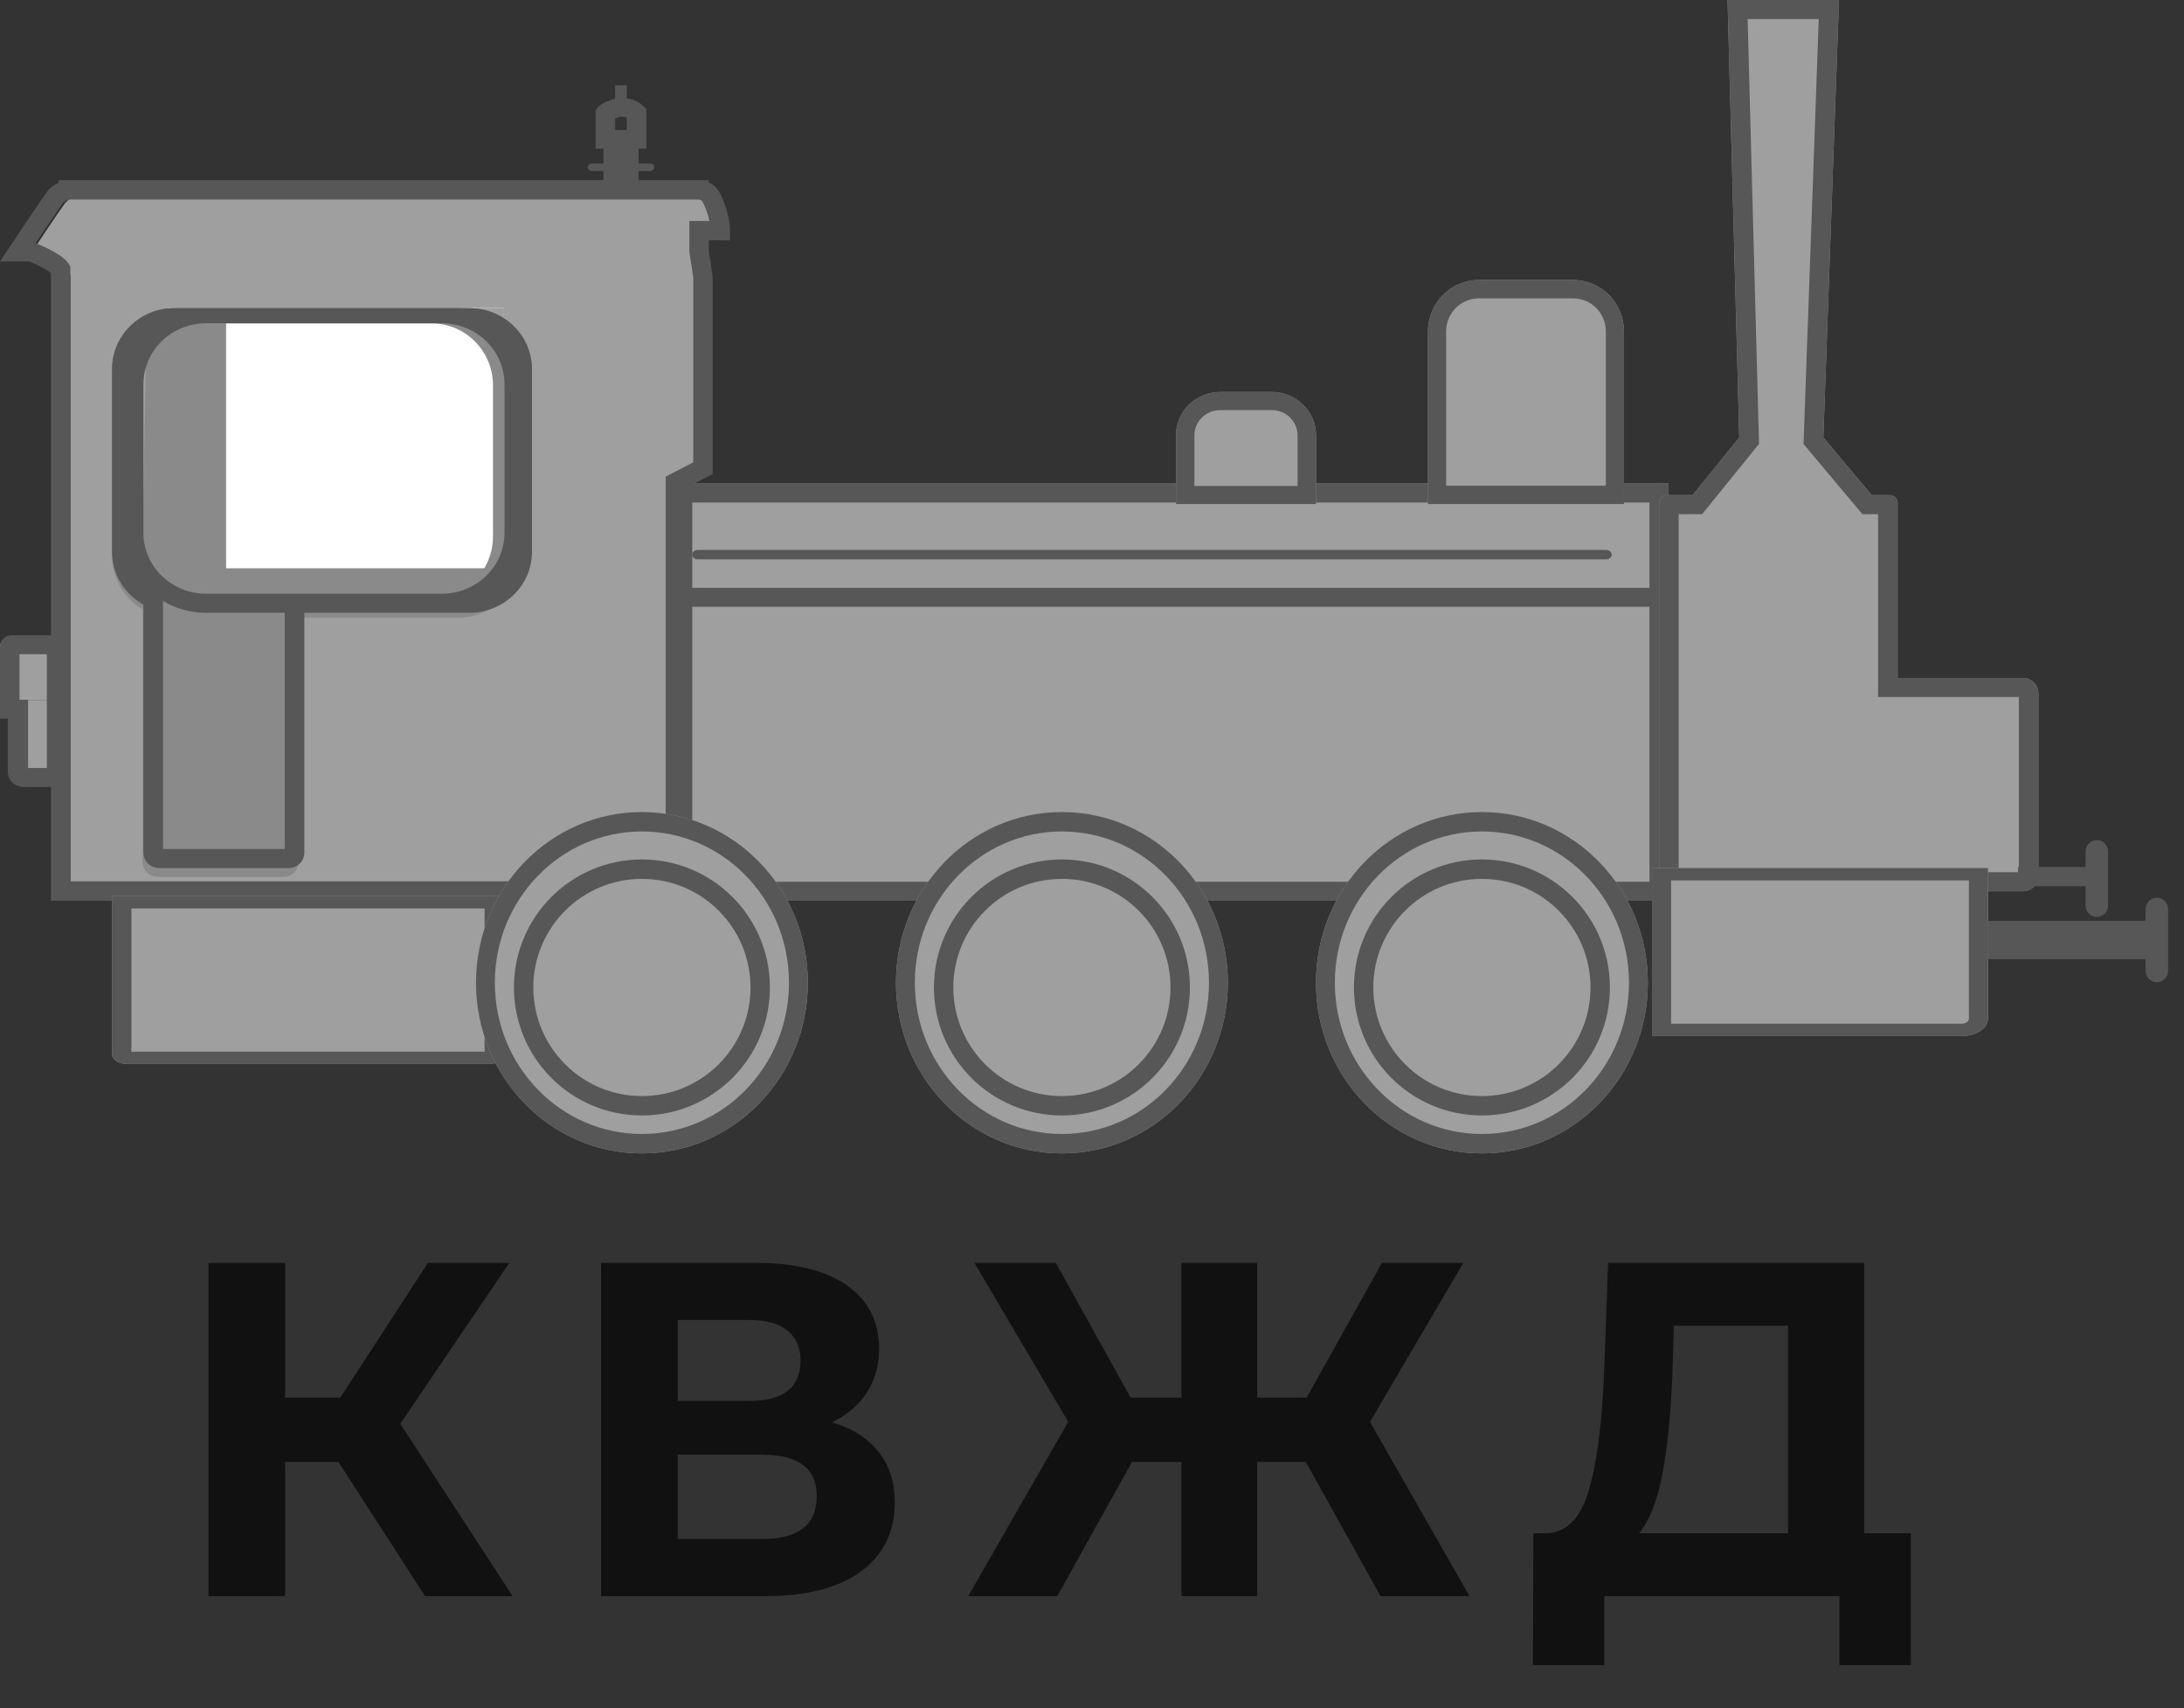 <svg width="78" height="61" viewBox="0 0 78 61" fill="none" xmlns="http://www.w3.org/2000/svg">
<rect x="0" y="0" width="78" height="61" fill="#333333" stroke="none"/>
<path d="M12.086 52.206H10.182V57H7.445V45.1H10.182V49.911H12.154L15.282 45.1H18.189L14.296 50.846L18.308 57H15.18L12.086 52.206ZM29.713 50.795C30.439 51.01 30.994 51.362 31.379 51.849C31.765 52.336 31.957 52.937 31.957 53.651C31.957 54.705 31.555 55.527 30.75 56.116C29.957 56.705 28.818 57 27.333 57H21.468V45.1H27.01C28.393 45.1 29.47 45.366 30.24 45.899C31.011 46.432 31.396 47.191 31.396 48.177C31.396 48.766 31.249 49.288 30.954 49.741C30.66 50.183 30.246 50.534 29.713 50.795ZM24.205 50.03H26.772C27.373 50.03 27.826 49.911 28.132 49.673C28.438 49.424 28.591 49.061 28.591 48.585C28.591 48.12 28.433 47.763 28.115 47.514C27.809 47.265 27.361 47.14 26.772 47.14H24.205V50.03ZM27.231 54.96C28.523 54.96 29.169 54.45 29.169 53.43C29.169 52.444 28.523 51.951 27.231 51.951H24.205V54.96H27.231ZM46.634 52.206H44.9V57H42.197V52.206H40.429L37.76 57H34.581L38.151 50.778L34.802 45.1H37.709L40.378 49.911H42.197V45.1H44.9V49.911H46.668L49.354 45.1H52.261L48.929 50.778L52.482 57H49.303L46.634 52.206ZM68.245 54.756V59.465H65.695V57H57.297V59.465H54.747L54.764 54.756H55.24C55.954 54.733 56.458 54.212 56.753 53.192C57.047 52.172 57.229 50.716 57.297 48.823L57.433 45.1H66.579V54.756H68.245ZM59.728 49.078C59.671 50.495 59.552 51.685 59.371 52.648C59.19 53.6 58.912 54.303 58.538 54.756H63.859V47.344H59.779L59.728 49.078Z" fill="#111111"/>
<path d="M24.041 17.269H59.593V32.167H24.041V17.269Z" fill="#9F9F9F"/>
<rect y="23" width="2" height="2" fill="#9F9F9F"/>
<rect x="1" y="25" width="1" height="3" fill="#9F9F9F"/>
<path fill-rule="evenodd" clip-rule="evenodd" d="M58.91 17.946H24.724V31.49H58.91V17.946ZM24.041 17.269V32.167H59.593V17.269H24.041Z" fill="#575757"/>
<path d="M42 15.548C42 14.693 42.707 14 43.579 14H45.421C46.293 14 47 14.693 47 15.548V18H42V15.548Z" fill="#9F9F9F"/>
<path fill-rule="evenodd" clip-rule="evenodd" d="M45.421 14.645H43.579C43.07 14.645 42.658 15.05 42.658 15.548V17.355H46.342V15.548C46.342 15.05 45.93 14.645 45.421 14.645ZM43.579 14C42.707 14 42 14.693 42 15.548V18H47V15.548C47 14.693 46.293 14 45.421 14H43.579Z" fill="#575757"/>
<path d="M51 11.836C51 10.822 51.812 10 52.815 10H56.185C57.188 10 58 10.822 58 11.836V18H51V11.836Z" fill="#9F9F9F"/>
<path fill-rule="evenodd" clip-rule="evenodd" d="M56.185 10.656H52.815C52.17 10.656 51.648 11.184 51.648 11.836V17.344H57.352V11.836C57.352 11.184 56.83 10.656 56.185 10.656ZM52.815 10C51.812 10 51 10.822 51 11.836V18H58V11.836C58 10.822 57.188 10 56.185 10H52.815Z" fill="#575757"/>
<path fill-rule="evenodd" clip-rule="evenodd" d="M25.242 7.003C25.372 7.014 25.506 7.063 25.587 7.144C25.724 7.282 26 7.972 26 8.456H25.242V9.198C25.286 9.448 25.35 9.893 25.38 10.112V16.924L24.398 17.435V32H2.515V9.828C2.379 9.614 1.844 9.361 1.469 9.21H1C1.367 8.657 2.143 7.497 2.309 7.276C2.446 7.092 2.658 7.023 2.791 7.005V7H2.86H25.182H25.186H25.242V7.003Z" fill="#9F9F9F"/>
<path fill-rule="evenodd" clip-rule="evenodd" d="M2.096 6.433H25.312V6.516C25.4 6.554 25.485 6.607 25.556 6.678C25.634 6.756 25.698 6.87 25.745 6.965C25.798 7.072 25.851 7.201 25.898 7.338C25.99 7.606 26.072 7.941 26.072 8.237V8.583H25.312V8.951C25.357 9.212 25.418 9.638 25.447 9.849L25.45 9.873V16.93L24.465 17.442V32.167H1.82V9.747C1.811 9.739 1.801 9.732 1.79 9.724C1.732 9.68 1.655 9.632 1.564 9.582C1.402 9.493 1.215 9.407 1.048 9.339H0L0.358 8.801C0.722 8.254 1.509 7.08 1.682 6.848C1.802 6.688 1.954 6.587 2.096 6.526V6.433ZM2.503 7.125H24.906L24.907 7.125H24.909L24.91 7.125H24.922L24.936 7.126C24.97 7.129 25.004 7.137 25.031 7.148C25.051 7.156 25.062 7.164 25.066 7.166C25.067 7.167 25.067 7.168 25.069 7.17C25.075 7.18 25.095 7.211 25.125 7.272C25.163 7.349 25.205 7.449 25.245 7.563C25.282 7.671 25.314 7.784 25.337 7.892H24.621V9.011L24.626 9.041C24.668 9.276 24.728 9.694 24.759 9.92V16.51L23.774 17.021V31.475H2.511V9.511L2.457 9.426C2.389 9.32 2.291 9.234 2.203 9.169C2.111 9.1 2.004 9.035 1.897 8.976C1.691 8.862 1.46 8.759 1.269 8.682C1.651 8.111 2.116 7.422 2.235 7.263C2.297 7.18 2.406 7.138 2.488 7.127L2.503 7.125Z" fill="#575757"/>
<rect x="6" y="11" width="12" height="10" fill="white"/>
<path fill-rule="evenodd" clip-rule="evenodd" d="M22.387 3.047H21.969V3.528C21.887 3.548 21.788 3.577 21.69 3.617C21.495 3.697 21.306 3.817 21.272 3.979V5.309H21.551V5.841H21.133C21.056 5.841 20.993 5.9 20.993 5.974C20.993 6.047 21.056 6.107 21.133 6.107H21.551V6.772H22.806V6.107H23.224C23.301 6.107 23.363 6.047 23.363 5.974C23.363 5.9 23.301 5.841 23.224 5.841H22.806V5.309H23.084V3.912C23.022 3.823 22.874 3.674 22.666 3.586C22.608 3.561 22.545 3.541 22.478 3.528C22.448 3.522 22.418 3.518 22.387 3.516V3.047ZM21.969 4.227C21.981 4.222 21.994 4.217 22.008 4.212C22.054 4.195 22.1 4.182 22.138 4.173L22.17 4.166L22.328 4.178C22.344 4.18 22.364 4.185 22.387 4.195V4.644H21.969V4.227Z" fill="#575757"/>
<rect x="17" y="11" width="1" height="1" fill="#9F9F9F"/>
<path d="M8.075 20.295V11.174L6.441 11.312L5.215 12.556L5.079 20.088L5.624 21.332H17.946V20.295H8.075Z" fill="#8A8A8A"/>
<path fill-rule="evenodd" clip-rule="evenodd" d="M4 13.211C4 11.99 4.975 11 6.177 11H16.383C17.585 11 18.56 11.99 18.56 13.211V19.845C18.56 21.066 17.585 22.056 16.383 22.056H10.668V30.763C10.668 31.069 10.424 31.316 10.123 31.316H5.633C5.332 31.316 5.089 31.069 5.089 30.763V21.761C4.438 21.378 4 20.663 4 19.845V13.211ZM7.266 21.365H10.668H15.43C16.633 21.365 17.607 20.375 17.607 19.154V13.764C17.607 12.543 16.633 11.553 15.43 11.553H7.266C6.063 11.553 5.089 12.543 5.089 13.764V19.154C5.089 20.375 6.063 21.365 7.266 21.365Z" fill="#8A8A8A"/>
<path fill-rule="evenodd" clip-rule="evenodd" d="M15.776 21.204C17.015 21.204 18.019 20.23 18.019 19.027V13.721C18.019 12.786 17.411 11.988 16.558 11.68C16.314 11.592 16.051 11.544 15.776 11.544H7.364C7.089 11.544 6.826 11.592 6.582 11.68C5.729 11.988 5.122 12.786 5.122 13.721V19.027C5.122 20.23 6.126 21.204 7.364 21.204H15.776ZM5.822 21.462C6.271 21.73 6.799 21.884 7.364 21.884H10.168V30.32H5.822V21.462ZM6.243 11C5.004 11 4 11.975 4 13.177V19.707C4 20.513 4.451 21.217 5.122 21.593V30.456C5.122 30.756 5.373 31 5.682 31H10.308C10.618 31 10.869 30.756 10.869 30.456V21.884H16.757C17.996 21.884 19 20.91 19 19.707V13.177C19 11.975 17.996 11 16.757 11H6.243Z" fill="#575757"/>
<path d="M24.041 20.993H59.255V21.67H24.041V20.993Z" fill="#575757"/>
<path d="M24.718 19.808C24.718 19.715 24.81 19.639 24.923 19.639H57.357C57.47 19.639 57.562 19.715 57.562 19.808C57.562 19.902 57.47 19.977 57.357 19.977H24.923C24.81 19.977 24.718 19.902 24.718 19.808Z" fill="#575757"/>
<path fill-rule="evenodd" clip-rule="evenodd" d="M1 24.989V27.427H1.673V23.363H0.697V24.989H1ZM0 23.093C0 22.868 0.187 22.686 0.418 22.686H2.37V28.104H0.837C0.529 28.104 0.279 27.861 0.279 27.562V25.666H0V23.093Z" fill="#575757"/>
<path d="M4 32H18V37.647C18 37.842 17.752 38 17.445 38H4.554C4.248 38 4 37.842 4 37.647V32Z" fill="#9F9F9F"/>
<path fill-rule="evenodd" clip-rule="evenodd" d="M17.307 32.441H4.693V37.559H17.307V32.441ZM4 32V37.647C4 37.842 4.248 38 4.554 38H17.445C17.752 38 18 37.842 18 37.647V32H4Z" fill="#575757"/>
<path d="M43.851 35.095C43.851 38.461 41.198 41.19 37.925 41.19C34.653 41.19 32 38.461 32 35.095C32 31.729 34.653 29 37.925 29C41.198 29 43.851 31.729 43.851 35.095Z" fill="#9F9F9F"/>
<path d="M28.851 35.095C28.851 38.461 26.198 41.19 22.925 41.19C19.653 41.19 17 38.461 17 35.095C17 31.729 19.653 29 22.925 29C26.198 29 28.851 31.729 28.851 35.095Z" fill="#9F9F9F"/>
<path fill-rule="evenodd" clip-rule="evenodd" d="M37.925 40.497C40.826 40.497 43.178 38.078 43.178 35.095C43.178 32.111 40.826 29.693 37.925 29.693C35.025 29.693 32.673 32.111 32.673 35.095C32.673 38.078 35.025 40.497 37.925 40.497ZM37.925 41.19C41.198 41.19 43.851 38.461 43.851 35.095C43.851 31.729 41.198 29 37.925 29C34.653 29 32 31.729 32 35.095C32 38.461 34.653 41.19 37.925 41.19Z" fill="#575757"/>
<path fill-rule="evenodd" clip-rule="evenodd" d="M22.925 40.497C25.826 40.497 28.178 38.078 28.178 35.095C28.178 32.111 25.826 29.693 22.925 29.693C20.025 29.693 17.673 32.111 17.673 35.095C17.673 38.078 20.025 40.497 22.925 40.497ZM22.925 41.19C26.198 41.19 28.851 38.461 28.851 35.095C28.851 31.729 26.198 29 22.925 29C19.653 29 17 31.729 17 35.095C17 38.461 19.653 41.19 22.925 41.19Z" fill="#575757"/>
<path d="M58.851 35.095C58.851 38.461 56.198 41.19 52.925 41.19C49.653 41.19 47 38.461 47 35.095C47 31.729 49.653 29 52.925 29C56.198 29 58.851 31.729 58.851 35.095Z" fill="#9F9F9F"/>
<path fill-rule="evenodd" clip-rule="evenodd" d="M52.925 40.497C55.826 40.497 58.178 38.078 58.178 35.095C58.178 32.111 55.826 29.693 52.925 29.693C50.025 29.693 47.673 32.111 47.673 35.095C47.673 38.078 50.025 40.497 52.925 40.497ZM52.925 41.19C56.198 41.19 58.851 38.461 58.851 35.095C58.851 31.729 56.198 29 52.925 29C49.653 29 47 31.729 47 35.095C47 38.461 49.653 41.19 52.925 41.19Z" fill="#575757"/>
<path fill-rule="evenodd" clip-rule="evenodd" d="M37.926 39.143C40.068 39.143 41.804 37.406 41.804 35.264C41.804 33.122 40.068 31.386 37.926 31.386C35.783 31.386 34.047 33.122 34.047 35.264C34.047 37.406 35.783 39.143 37.926 39.143ZM37.926 39.835C40.45 39.835 42.497 37.789 42.497 35.264C42.497 32.739 40.45 30.693 37.926 30.693C35.401 30.693 33.355 32.739 33.355 35.264C33.355 37.789 35.401 39.835 37.926 39.835Z" fill="#575757"/>
<path fill-rule="evenodd" clip-rule="evenodd" d="M22.926 39.143C25.068 39.143 26.804 37.406 26.804 35.264C26.804 33.122 25.068 31.386 22.926 31.386C20.784 31.386 19.047 33.122 19.047 35.264C19.047 37.406 20.784 39.143 22.926 39.143ZM22.926 39.835C25.45 39.835 27.497 37.789 27.497 35.264C27.497 32.739 25.45 30.693 22.926 30.693C20.401 30.693 18.355 32.739 18.355 35.264C18.355 37.789 20.401 39.835 22.926 39.835Z" fill="#575757"/>
<path fill-rule="evenodd" clip-rule="evenodd" d="M52.926 39.143C55.068 39.143 56.804 37.406 56.804 35.264C56.804 33.122 55.068 31.386 52.926 31.386C50.783 31.386 49.047 33.122 49.047 35.264C49.047 37.406 50.783 39.143 52.926 39.143ZM52.926 39.835C55.45 39.835 57.497 37.789 57.497 35.264C57.497 32.739 55.45 30.693 52.926 30.693C50.401 30.693 48.355 32.739 48.355 35.264C48.355 37.789 50.401 39.835 52.926 39.835Z" fill="#575757"/>
<path fill-rule="evenodd" clip-rule="evenodd" d="M65.678 0H61.698L62.117 15.624L60.452 17.682H59.534C59.38 17.682 59.255 17.804 59.255 17.954V31.828H66.795H67.772H72.24C72.549 31.828 72.799 31.585 72.799 31.284V24.755C72.799 24.455 72.549 24.211 72.24 24.211H67.772V17.954C67.772 17.804 67.647 17.682 67.493 17.682H66.846L65.119 15.624L65.678 0Z" fill="#9F9F9F"/>
<path fill-rule="evenodd" clip-rule="evenodd" d="M62.822 15.852L60.791 18.363H59.953V31.148H72.101V24.891H67.074V18.363H66.515L64.412 15.857L64.955 0.68H62.415L62.822 15.852ZM61.698 0H65.678L65.119 15.624L66.846 17.682H67.493C67.647 17.682 67.772 17.804 67.772 17.954V24.211H72.24C72.549 24.211 72.799 24.455 72.799 24.755V31.284C72.799 31.585 72.549 31.828 72.24 31.828H59.255V17.954C59.255 17.804 59.38 17.682 59.534 17.682H60.452L62.117 15.624L61.698 0Z" fill="#575757"/>
<path d="M59 31H71V36.382C71 36.724 70.573 37 70.046 37H59V31Z" fill="#9F9F9F"/>
<path fill-rule="evenodd" clip-rule="evenodd" d="M70.318 31.441H59.682V36.559H70.046C70.196 36.559 70.318 36.48 70.318 36.382V31.441ZM59 31V37H70.046C70.573 37 71 36.724 71 36.382V31H59Z" fill="#575757"/>
<path fill-rule="evenodd" clip-rule="evenodd" d="M74.485 31.647H72.072V30.961H74.485V30.412C74.485 30.184 74.665 30 74.887 30C75.109 30 75.289 30.184 75.289 30.412V32.334C75.289 32.561 75.109 32.745 74.887 32.745C74.665 32.745 74.485 32.561 74.485 32.334V31.647ZM71 32.883V34.255H76.629V34.667C76.629 34.895 76.809 35.079 77.031 35.079C77.253 35.079 77.433 34.895 77.433 34.667V32.471C77.433 32.243 77.253 32.059 77.031 32.059C76.809 32.059 76.629 32.243 76.629 32.471V32.883H71Z" fill="#575757"/>
</svg>
